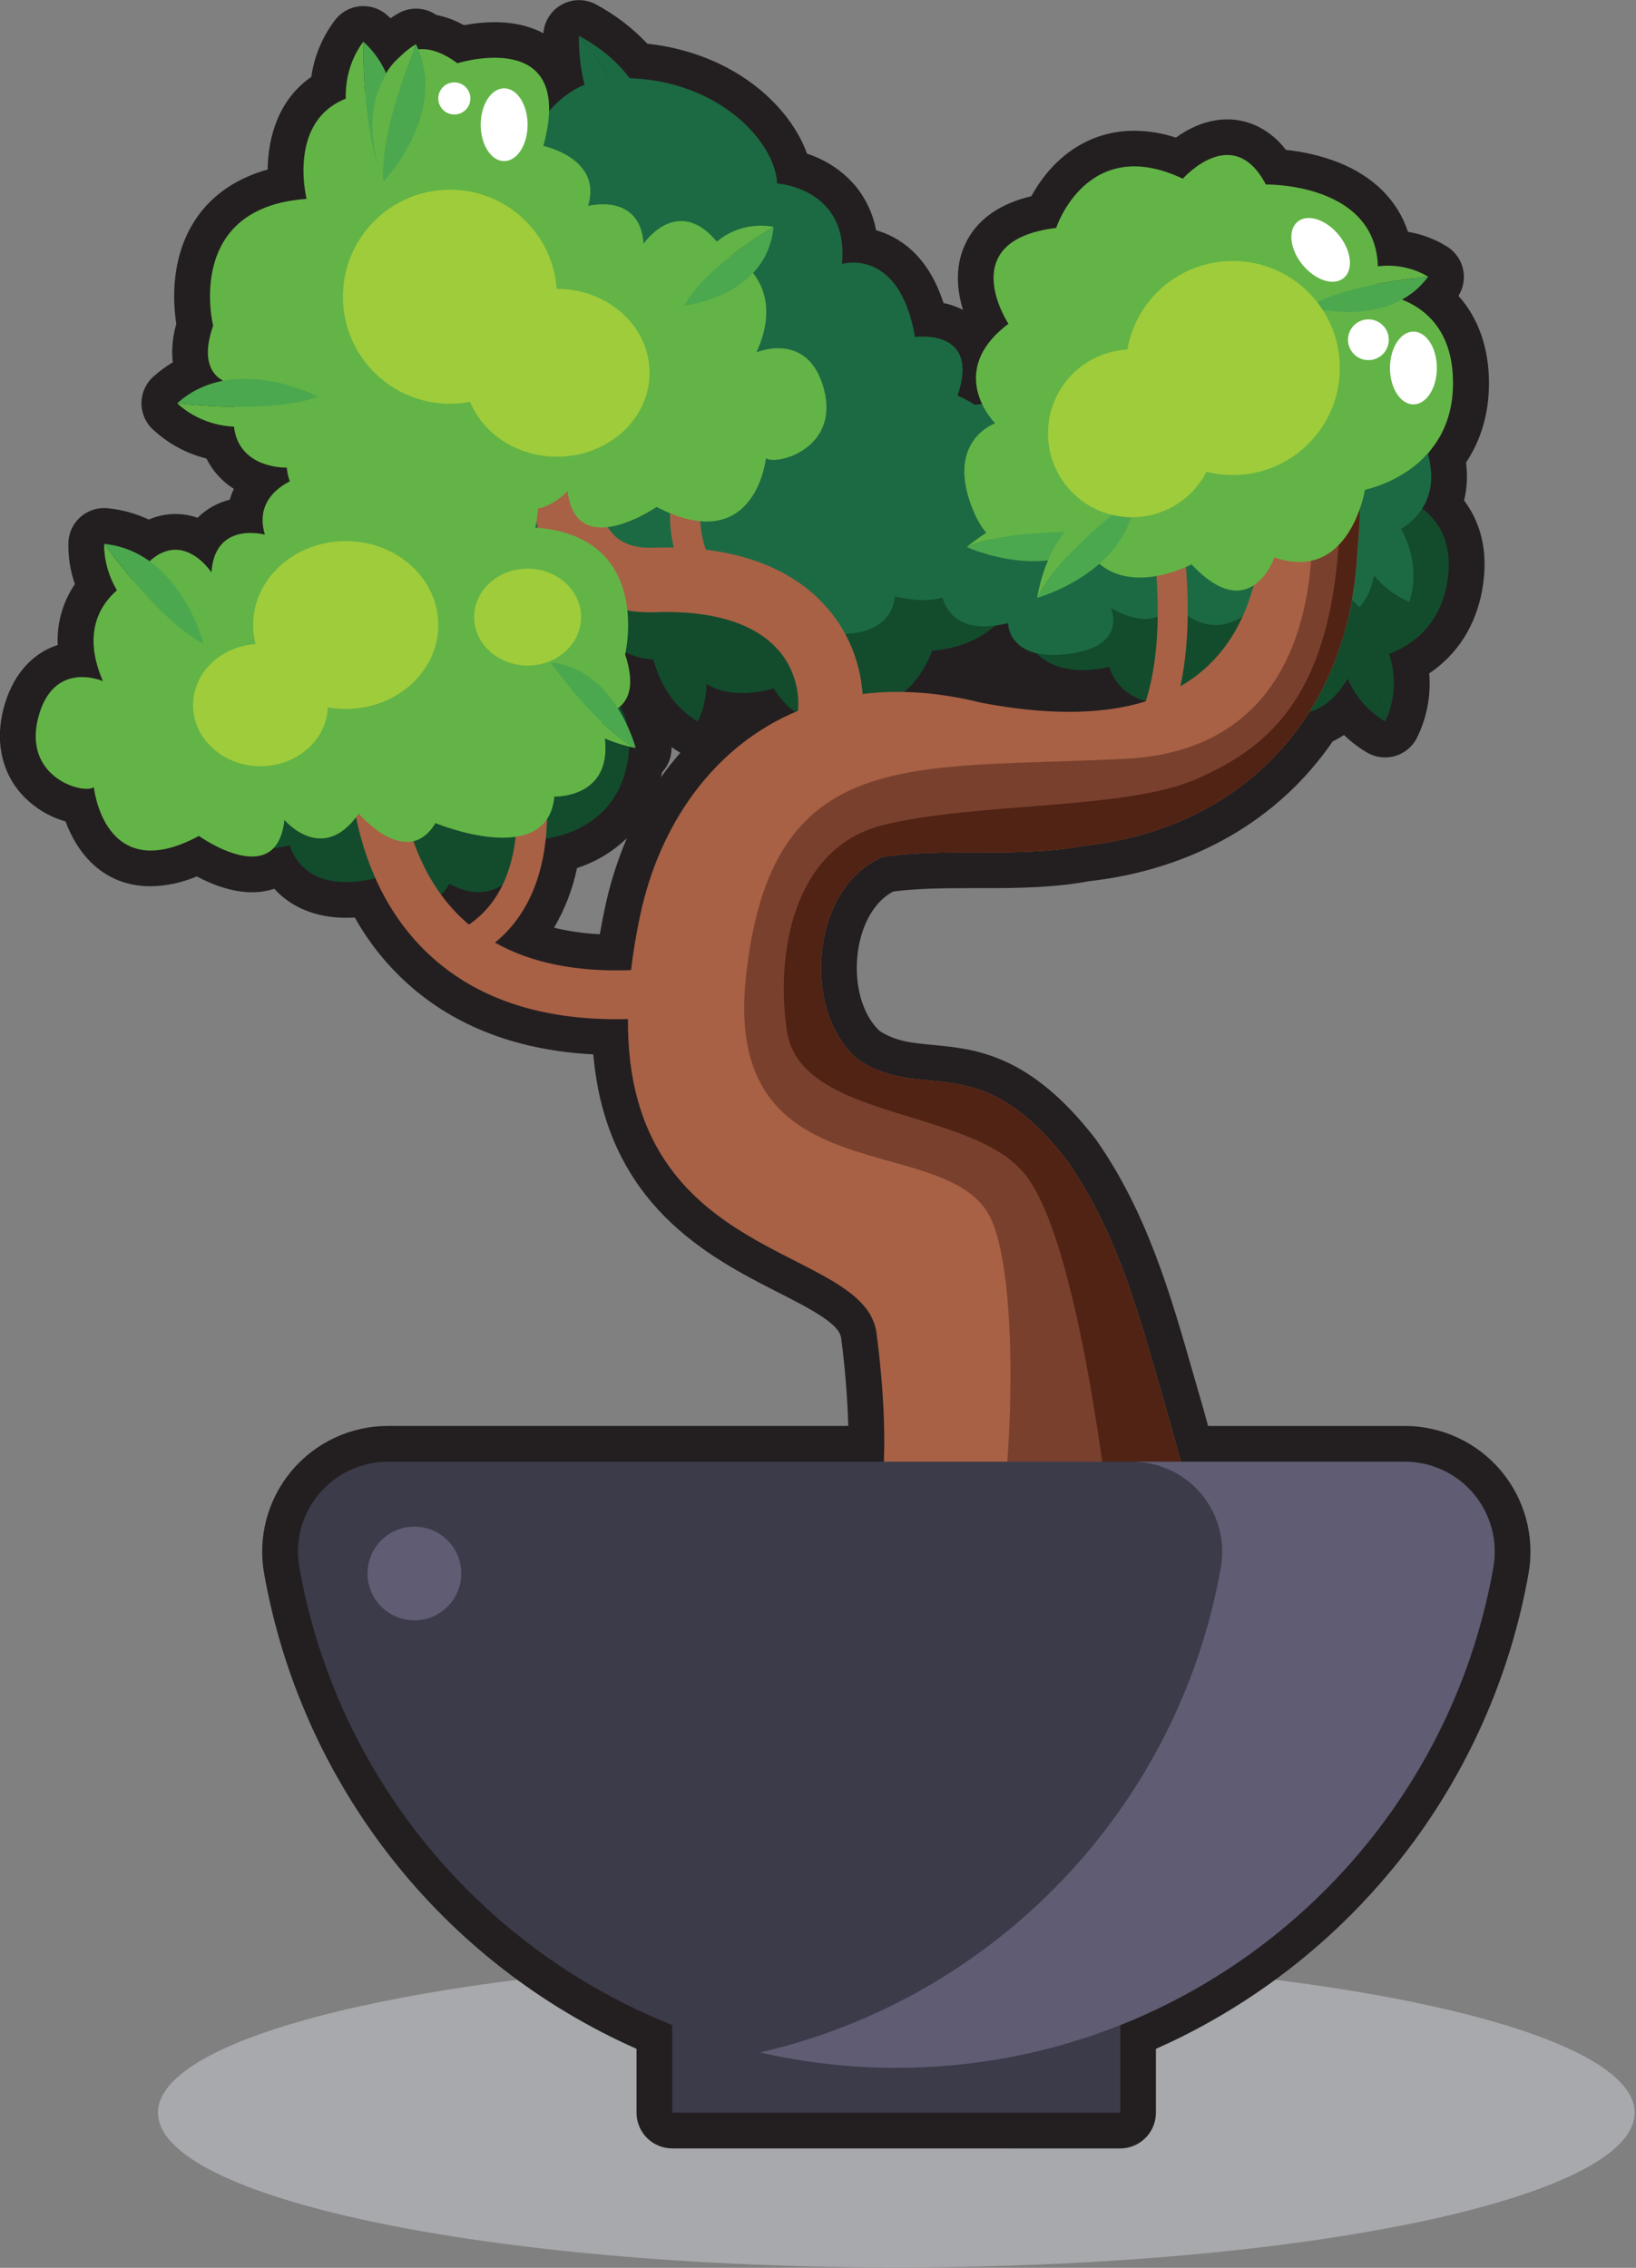 <svg width="686" height="951" viewBox="0 0 686 951" fill="none" xmlns="http://www.w3.org/2000/svg">
<rect x="0" y="0" width="686" height="951" fill="#808080" stroke="none"/>
<g clip-path="url(#clip0_4890_608)">
<path d="M375.84 950.84C546.822 950.84 685.43 921.778 685.43 885.93C685.43 850.081 546.822 821.02 375.84 821.02C204.858 821.02 66.25 850.081 66.25 885.93C66.25 921.778 204.858 950.84 375.84 950.84Z" fill="#A7A9AC"/>
<path d="M281.9 900.93C277.922 900.93 274.106 899.35 271.293 896.537C268.48 893.724 266.9 889.909 266.9 885.93V859.16C226.546 841.265 191.203 813.734 163.976 778.985C136.75 744.237 118.473 703.334 110.75 659.87C109.406 652.289 109.739 644.506 111.726 637.068C113.713 629.629 117.306 622.717 122.251 616.815C127.196 610.914 133.374 606.168 140.35 602.911C147.326 599.653 154.931 597.964 162.63 597.961H355.7C355.323 585.614 354.322 573.295 352.7 561.05C351.93 555.05 339.56 548.73 326.46 542.05C297.3 527.18 254.28 505.24 248.78 442.15C218.55 440.57 193.32 431.42 173.63 414.87C163.605 406.405 155.184 396.206 148.77 384.76C147.61 384.83 146.39 384.87 145.15 384.87C132.57 384.87 122.15 380.56 115 372.69C111.977 373.687 108.813 374.183 105.63 374.16C97.02 374.16 88.49 370.7 82.5 367.52C76.396 370.125 69.846 371.528 63.21 371.65C42.99 371.65 32.28 357.47 27.48 344.46C19.586 342.234 12.59 337.586 7.48 331.17C0.38 322.06 -1.79 310.11 1.38 297.53C4.89 283.61 13.12 274.05 24.2 270.47C23.766 261.406 26.297 252.447 31.41 244.95C29.387 239.173 28.468 233.067 28.7 226.95C28.978 223.166 30.681 219.627 33.464 217.048C36.248 214.469 39.905 213.04 43.7 213.05C44.22 213.05 44.7 213.05 45.26 213.13C51.2 213.749 56.996 215.351 62.41 217.87C68.884 215.043 76.189 214.779 82.85 217.13C86.574 213.419 91.243 210.798 96.35 209.55C96.793 207.99 97.361 206.469 98.05 205C93.124 201.897 89.148 197.496 86.56 192.28C77.862 190.116 69.891 185.694 63.45 179.46C62.064 178.006 60.985 176.289 60.276 174.409C59.566 172.53 59.242 170.528 59.321 168.521C59.4 166.513 59.882 164.543 60.737 162.725C61.592 160.908 62.804 159.281 64.3 157.94C66.815 155.689 69.537 153.68 72.43 151.94C71.878 146.524 72.388 141.052 73.93 135.83C72.51 126.83 71.18 106.83 83.18 90.311C88.18 83.41 97.05 75.311 112.23 71.091C112.4 57.66 116.65 41.87 130.55 32.23C131.8 23.304 135.399 14.869 140.98 7.79C142.285 6.263 143.883 5.013 145.679 4.114C147.476 3.216 149.435 2.687 151.44 2.56H152.38C156.113 2.563 159.71 3.957 162.47 6.47C162.91 6.86 163.33 7.26 163.75 7.66C164.947 6.806 166.196 6.028 167.49 5.33C169.907 4.066 172.622 3.485 175.344 3.649C178.066 3.813 180.693 4.716 182.94 6.26C187.005 7.075 190.917 8.527 194.53 10.56C198.776 9.749 203.087 9.327 207.41 9.3C216.25 9.3 222.91 11.3 227.84 13.931C228.029 11.424 228.845 9.006 230.213 6.898C231.581 4.789 233.456 3.058 235.667 1.864C237.878 0.669 240.354 0.049 242.867 0.061C245.38 0.072 247.85 0.715 250.05 1.93C258.018 6.211 265.242 11.753 271.44 18.34C289.01 20.201 305.44 26.78 318.21 37.21C327.83 45.06 334.9 54.711 338.41 64.451C346.121 66.93 353.013 71.457 358.35 77.55C362.943 82.998 366.044 89.545 367.35 96.55C376.63 99.18 389.03 106.61 395.62 127.06C398.462 127.655 401.213 128.623 403.8 129.94C401.38 122.13 400.22 112.15 404.64 102.56C409.35 92.341 418.69 85.56 432.47 82.27C439.36 69.53 453.33 54.831 475.68 54.831C481.584 54.88 487.444 55.848 493.05 57.7C498.4 53.861 505.92 50.06 514.67 50.06C520.53 50.06 530.67 51.91 539.28 62.88C546.768 63.62 554.121 65.369 561.14 68.081C576.01 73.99 586.05 84.081 590.4 97.221C596.462 98.214 602.252 100.459 607.4 103.81C610.559 106.01 612.752 109.34 613.525 113.111C614.297 116.882 613.59 120.806 611.55 124.07C619.88 133.3 624.39 145.96 624.35 160.87C624.3 173.38 621.07 184.48 614.72 193.96C615.443 199.271 615.172 204.669 613.92 209.88C619.85 217.74 624.66 229.82 621.51 247.38C618.83 262.38 611.09 274.45 599.3 282.38C600.102 291.927 598.206 301.508 593.83 310.03C592.84 311.777 591.508 313.308 589.916 314.531C588.323 315.754 586.5 316.644 584.557 317.15C582.613 317.655 580.588 317.765 578.601 317.473C576.614 317.181 574.706 316.494 572.99 315.45C569.588 313.393 566.422 310.969 563.55 308.22C562.044 309.219 560.467 310.105 558.83 310.87C536.24 343.87 500.22 364.58 456.83 369.51C442.18 372.22 427.44 372.44 412.37 372.44H406.77C395.16 372.44 384.64 372.55 374.49 373.86C366.99 377.86 361.56 386.86 359.81 398.49C357.81 412.1 361.42 425.59 368.95 432.4C375.77 436.72 382.21 437.33 391.01 438.17C409.16 439.89 431.74 442.03 459.2 477.38L459.64 477.98C480.96 508.41 490.79 542.721 500.29 575.901C501.72 580.901 503.15 585.901 504.62 590.901L504.71 591.211C505.32 593.451 505.93 595.69 506.56 597.97H589.11C596.804 597.981 604.402 599.676 611.371 602.936C618.341 606.196 624.512 610.942 629.451 616.841C634.39 622.74 637.978 629.649 639.963 637.083C641.948 644.516 642.281 652.294 640.94 659.87C633.729 700.458 617.309 738.851 592.94 772.1C591.8 773.65 590.65 775.19 589.47 776.72C585.98 781.27 582.29 785.72 578.47 790.09C575.95 792.98 573.33 795.84 570.7 798.6C568.07 801.36 565.21 804.24 562.34 807C548.042 820.73 532.281 832.849 515.34 843.141C513.813 844.074 512.27 844.99 510.71 845.891C506.04 848.601 501.36 851.141 496.78 853.451C492.85 855.451 488.78 857.35 484.69 859.17V885.94C484.69 889.919 483.11 893.734 480.297 896.547C477.484 899.36 473.668 900.94 469.69 900.94L281.9 900.93ZM232.32 389.03C238.619 390.549 245.048 391.463 251.52 391.76C252.15 388.14 252.85 384.45 253.64 380.76C255.749 370.71 258.844 360.893 262.88 351.45C256.959 357.18 249.802 361.474 241.96 364C240.134 372.814 236.878 381.269 232.32 389.03ZM277.63 323.87C277.48 324.57 277.33 325.25 277.16 325.93C279.688 322.372 282.395 318.945 285.27 315.66L284.82 315.4C283.72 314.73 282.64 314.03 281.6 313.29C281.707 317.2 280.282 320.996 277.63 323.87Z" fill="#231F20"/>
<path d="M390.92 272.8C390.92 272.8 379.63 305.36 354.37 291.34C354.37 291.34 341.49 314.74 324.37 288.67C324.37 288.67 295.37 298.21 287.37 275.23C287.37 275.23 256.46 284.3 249.95 256.36C243.6 229.13 263.1 226.01 263.1 226.01C263.1 226.01 248.1 204.56 274.1 191.28C274.1 191.28 259.5 158.01 297.16 160.01C297.16 160.01 314.16 128.13 345.45 150.33C345.45 150.33 366.91 133.08 374.72 157.58C374.72 157.58 422.02 164.9 406.96 203.39C406.96 203.39 434.66 208.94 429.05 240.31C423.36 272.23 390.92 272.8 390.92 272.8Z" fill="#124C2D"/>
<path d="M568.63 277.179C568.63 277.179 557.35 309.729 532.08 295.719C532.08 295.719 519.2 319.119 502.08 293.039C502.08 293.039 473.08 302.579 465.08 279.609C465.08 279.609 434.17 288.669 427.66 260.729C421.31 233.499 440.81 230.389 440.81 230.389C440.81 230.389 425.81 208.929 451.81 195.649C451.81 195.649 437.21 162.389 474.87 164.389C474.87 164.389 491.87 132.509 523.16 154.699C523.16 154.699 544.62 137.459 552.43 161.959C552.43 161.959 599.73 169.279 584.67 207.759C584.67 207.759 612.37 213.309 606.76 244.679C601.04 276.609 568.63 277.179 568.63 277.179Z" fill="#124C2D"/>
<path d="M210.07 98.549C210.07 98.549 216.62 34.219 257.86 32.779C299.1 31.34 324.99 58.539 325.86 76.939C325.86 76.939 356.1 78.82 353.06 110.67C353.06 110.67 377.16 103.42 383.67 141.32C383.67 141.32 411.28 137.32 401.53 165.9C401.53 165.9 432.79 178.65 411.69 195.19C411.69 195.19 436.28 207.08 408.89 228.76C408.89 228.76 410.89 258.85 375.17 250.03C375.17 250.03 375.29 269.25 345.17 265.33C315.05 261.41 324.28 242.44 324.28 242.44C324.28 242.44 301.59 256.96 293.78 239.08C293.78 239.08 276.94 262.43 254.67 243.78C254.67 243.78 187.44 273.78 192.85 208.84C192.85 208.84 157.07 200.84 166.57 166.07C166.57 166.07 145.28 135.07 169.87 116.28C194.46 97.49 210.07 98.549 210.07 98.549Z" fill="#1C6A43"/>
<path d="M562.05 133.509C562.05 133.509 556.53 79.239 521.74 78.019C486.95 76.799 465.11 99.749 464.35 115.279C464.35 115.279 438.83 116.869 441.35 143.729C441.35 143.729 421.02 137.619 415.53 169.589C415.53 169.589 392.24 166.219 400.46 190.329C400.46 190.329 374.09 201.079 391.89 215.039C391.89 215.039 371.14 225.039 394.25 243.349C394.25 243.349 392.59 268.749 422.7 261.299C422.7 261.299 422.59 277.519 448.04 274.209C473.49 270.899 465.72 254.869 465.72 254.869C465.72 254.869 484.85 267.119 491.45 252.029C491.45 252.029 505.65 271.739 524.45 256.029C524.45 256.029 581.17 281.299 576.6 226.549C576.6 226.549 606.79 219.849 598.77 190.469C598.77 190.469 616.77 164.269 595.99 148.469C575.21 132.669 562.05 133.509 562.05 133.509Z" fill="#1C6A43"/>
<path d="M561.01 246.75C597.08 273.75 580.77 302.56 580.77 302.56C580.77 302.56 574.08 263.96 561.01 246.75Z" fill="#124C2D"/>
<path d="M580.77 302.56C553.38 285.92 561.01 246.75 561.01 246.75C574.08 263.96 580.77 302.56 580.77 302.56Z" fill="#124C2D"/>
<path d="M272.8 246.75C308.87 273.75 292.57 302.56 292.57 302.56C292.57 302.56 285.88 263.96 272.8 246.75Z" fill="#124C2D"/>
<path d="M292.57 302.56C265.18 285.92 272.8 246.75 272.8 246.75C285.88 263.96 292.57 302.56 292.57 302.56Z" fill="#124C2D"/>
<path d="M563.63 199.869C603.07 221.699 590.88 252.439 590.88 252.439C590.88 252.439 578.95 215.069 563.63 199.869Z" fill="#1C6A43"/>
<path d="M590.89 252.389C561.47 239.669 563.63 199.869 563.63 199.869C578.95 215.069 590.89 252.389 590.89 252.389Z" fill="#1C6A43"/>
<path d="M242.79 15C282.24 36.82 270.05 67.56 270.05 67.56C270.05 67.56 258.11 30.25 242.79 15Z" fill="#1C6A43"/>
<path d="M270.05 67.56C240.63 54.87 242.79 15 242.79 15C258.11 30.25 270.05 67.56 270.05 67.56Z" fill="#1C6A43"/>
<path d="M224.99 352.06C224.99 352.06 213.71 384.62 188.44 370.6C188.44 370.6 175.56 394 158.44 367.93C158.44 367.93 129.44 377.47 121.44 354.49C121.44 354.49 90.53 363.56 84.02 335.62C77.67 308.39 97.17 305.27 97.17 305.27C97.17 305.27 82.17 283.82 108.17 270.54C108.17 270.54 93.57 237.27 131.23 239.27C131.23 239.27 148.23 207.39 179.52 229.59C179.52 229.59 200.98 212.34 208.79 236.84C208.79 236.84 256.09 244.17 241.03 282.65C241.03 282.65 268.73 288.2 263.12 319.57C257.43 351.5 224.99 352.06 224.99 352.06Z" fill="#124C2D"/>
<path d="M530.78 209.03C530.456 215.726 529.789 222.402 528.78 229.03C525.3 258.98 512.78 277.48 494.97 287.78C501.78 255.9 495.2 220.52 494.76 218.19L482.43 220.56C482.54 221.15 490.35 263.24 480.43 294.1C460.55 300.3 436.43 299.48 411.36 294.66C393.22 290.15 376.63 289.17 361.68 291.03C360.953 279.983 357.256 269.339 350.98 260.22C342.56 248.07 326.41 234.22 295.98 230.52C290.09 214.03 296.79 197.09 296.87 196.88L291.06 194.5L296.87 196.9L285.26 192.1C284.87 193.1 277.84 210.5 282.54 229.59C279.76 229.54 276.9 229.59 273.92 229.66C266.86 229.9 261.61 228.3 257.84 224.76C251.84 219.13 250.31 209.15 250.21 205.76V205.87L223.11 206.18C223.11 208.55 223.82 229.74 239.02 244.25C248.09 252.91 260.47 257.25 274.84 256.73C300.9 255.83 319.54 262.37 328.75 275.65C333.24 282.226 335.305 290.159 334.59 298.09C299.01 312.8 276.41 346.17 268.44 383.81C266.71 391.96 265.44 399.61 264.61 406.81C241.72 407.66 222.61 403.81 207.55 395.27C221.23 384.17 228.71 366.68 229.36 343.84C229.626 330.136 227.881 316.467 224.18 303.27L212.18 306.93C212.37 307.56 229.46 365.45 196.63 387.72C163.79 360.12 166.95 310.59 166.99 310.09L156.82 309.34L146.56 308.56C146.37 311.01 142.46 368.95 183.44 403.4C202.44 419.4 227.57 427.4 258.49 427.4C260.08 427.4 261.69 427.4 263.31 427.33C262.55 530.87 362.73 521.45 367.56 559.15C375.78 623.43 367.16 649.96 354.56 691.75H518.56C508.72 658.67 499.26 628.46 490.22 595.13C479.22 557.75 470.3 519.35 447.34 486.58C409.9 438.38 387.34 462.77 359.88 444.4C335.59 424.05 339.99 372 370.18 359.3C397.77 355.3 426.83 359.9 454.6 354.66C521.85 347.25 565.49 299.42 569.09 232.17C569.86 224.17 570.21 216.17 570.45 208.17L530.78 209.03Z" fill="#A86145"/>
<path d="M549.73 208.61C552.18 241.87 548.63 314.24 471.9 318.19C381.82 322.82 323.31 311.52 312.77 409.67C302.77 502.67 397.7 473.16 415.46 510.98C428.52 538.78 425.58 637.36 410 691.75H518.54C508.7 658.67 499.24 628.46 490.2 595.13C479.2 557.75 470.28 519.35 447.32 486.58C409.88 438.38 387.32 462.77 359.86 444.4C335.57 424.05 339.97 372 370.16 359.3C397.75 355.3 426.81 359.9 454.58 354.66C521.83 347.25 565.47 299.42 569.07 232.17C569.84 224.17 570.19 216.17 570.43 208.17L549.73 208.61Z" fill="#79412D"/>
<path d="M490.2 595.13C479.2 557.75 470.28 519.35 447.32 486.58C409.88 438.38 387.32 462.77 359.86 444.4C335.57 424.05 339.97 372 370.16 359.3C397.75 355.3 426.81 359.9 454.58 354.66C521.83 347.25 565.47 299.42 569.07 232.17C569.84 224.17 570.19 216.17 570.43 208.17L562.02 208.36C561.74 289.36 533.72 312.81 501.21 326.86C471.52 339.69 408.98 336.39 370.42 345.94C331.86 355.49 325.3 401.19 329.95 432.29C335.63 470.29 408.43 464.16 430.39 493.19C453.57 523.82 466.61 640.37 471.27 691.78H518.54C508.7 658.67 499.24 628.46 490.2 595.13Z" fill="#502314"/>
<path d="M195.87 176.49C195.87 176.49 187.66 145.8 163.7 164.3C163.7 164.3 115.83 148.57 129.05 199.01C129.05 199.01 105.12 204.17 111.05 224.2C111.05 224.2 90.05 218.37 88.67 240.06C88.67 240.06 73.67 216.92 56.56 242.76C56.56 242.76 29.27 253.66 43.17 285.64C43.17 285.64 22.23 276.32 15.96 301.21C9.69 326.1 34.96 333.21 39.36 330.11C39.36 330.11 43.6 372.02 83.41 350.55C83.41 350.55 116 373.89 119.27 343.83C119.27 343.83 135.34 362.97 150.42 341.17C150.42 341.17 170.62 365.01 182.6 345.17C182.6 345.17 229.6 364.68 232.45 334.04C232.45 334.04 262.66 335.2 251.34 299.46C251.34 299.46 270.51 299.55 262.13 274.46C262.13 274.46 274.05 224.86 224.45 221.24C224.46 221.3 234.89 178.56 195.87 176.49Z" fill="#63B446"/>
<path d="M158.32 38.709C158.32 38.709 166.87 8.059 191.8 26.529C191.8 26.529 241.61 10.819 227.85 61.209C227.85 61.209 252.75 66.369 246.57 86.369C246.57 86.369 268.39 80.549 269.86 102.209C269.86 102.209 285.48 79.089 303.28 104.909C303.28 104.909 331.67 115.789 317.21 147.739C317.21 147.739 339 138.439 345.52 163.299C352.04 188.159 325.72 195.299 321.17 192.169C321.17 192.169 316.76 234.029 275.33 212.589C275.33 212.589 241.42 235.899 238.02 205.869C238.02 205.869 221.3 224.989 205.61 203.209C205.61 203.209 184.61 227.029 172.12 207.209C172.12 207.209 123.24 226.699 120.25 196.089C120.25 196.089 88.82 197.249 100.59 161.549C100.59 161.549 80.65 161.639 89.37 136.549C89.37 136.549 76.96 87.009 128.57 83.399C128.57 83.479 117.72 40.779 158.32 38.709Z" fill="#63B446"/>
<path d="M572.37 205.36C572.37 205.36 566.03 244.68 534.37 233.75C534.37 233.75 524.37 262.96 499.62 236.68C499.62 236.68 468.49 253.32 454.78 228.74C454.78 228.74 421.36 245.22 408.34 214.69C395.66 184.95 417.27 177.52 417.27 177.52C417.27 177.52 395.88 156.07 422.87 135.78C422.87 135.78 399.58 100.78 442.87 95.58C442.87 95.58 455.82 55.9 495.98 74.94C495.98 74.94 516.98 51.03 530.79 77.37C530.79 77.37 586.17 76.29 576.7 123.12C576.7 123.12 609.38 123.93 609.27 160.76C609.22 198.26 572.37 205.36 572.37 205.36Z" fill="#63B446"/>
<path d="M188.68 169.311C213.467 169.311 233.56 149.217 233.56 124.431C233.56 99.644 213.467 79.551 188.68 79.551C163.893 79.551 143.8 99.644 143.8 124.431C143.8 149.217 163.893 169.311 188.68 169.311Z" fill="#9FCC3B"/>
<path d="M144.97 297.29C166.404 297.29 183.78 281.535 183.78 262.1C183.78 242.665 166.404 226.91 144.97 226.91C123.536 226.91 106.16 242.665 106.16 262.1C106.16 281.535 123.536 297.29 144.97 297.29Z" fill="#9FCC3B"/>
<path d="M233.56 191.511C254.994 191.511 272.37 175.756 272.37 156.321C272.37 136.886 254.994 121.131 233.56 121.131C212.126 121.131 194.75 136.886 194.75 156.321C194.75 175.756 212.126 191.511 233.56 191.511Z" fill="#9FCC3B"/>
<path d="M109.22 321.311C124.828 321.311 137.48 309.836 137.48 295.681C137.48 281.526 124.828 270.051 109.22 270.051C93.612 270.051 80.96 281.526 80.96 295.681C80.96 309.836 93.612 321.311 109.22 321.311Z" fill="#9FCC3B"/>
<path d="M221.24 279.101C233.617 279.101 243.65 270.003 243.65 258.781C243.65 247.559 233.617 238.461 221.24 238.461C208.863 238.461 198.83 247.559 198.83 258.781C198.83 270.003 208.863 279.101 221.24 279.101Z" fill="#9FCC3B"/>
<path d="M548.75 128.72C575.16 99.57 598.83 116.06 598.83 116.06C598.83 116.06 564.76 118.75 548.75 128.72Z" fill="#63B446"/>
<path d="M598.83 116.061C582.16 138.511 548.75 128.721 548.75 128.721C564.76 118.751 598.83 116.061 598.83 116.061Z" fill="#4CA84E"/>
<path d="M405.4 229.369C440.22 200.749 464.3 223.369 464.3 223.369C464.3 223.369 425.22 220.749 405.4 229.369Z" fill="#63B446"/>
<path d="M464.3 223.411C441.64 246.071 405.4 229.411 405.4 229.411C425.22 220.751 464.3 223.411 464.3 223.411Z" fill="#4CA84E"/>
<path d="M434.85 250.72C443.02 206.39 476.04 208.19 476.04 208.19C476.04 208.19 444.45 231.36 434.85 250.72Z" fill="#63B446"/>
<path d="M476.04 208.189C473.32 240.119 434.85 250.719 434.85 250.719C444.45 231.359 476.04 208.189 476.04 208.189Z" fill="#4CA84E"/>
<path d="M161.11 76.05C130.88 42.611 152.38 17.48 152.38 17.48C152.38 17.48 151.57 56.651 161.11 76.05Z" fill="#63B446"/>
<path d="M152.38 17.48C176.08 39.05 161.11 76.05 161.11 76.05C151.57 56.651 152.38 17.48 152.38 17.48Z" fill="#4CA84E"/>
<path d="M160.76 76.149C145.13 33.869 174.44 18.539 174.44 18.539C174.44 18.539 159.12 54.599 160.76 76.149Z" fill="#63B446"/>
<path d="M174.44 18.539C188.44 47.379 160.76 76.149 160.76 76.149C159.12 54.599 174.44 18.539 174.44 18.539Z" fill="#4CA84E"/>
<path d="M266.56 313.68C228.72 305.95 230.81 277.68 230.81 277.68C230.81 277.68 250.13 305.14 266.56 313.68Z" fill="#63B446"/>
<path d="M230.81 277.699C258.12 280.549 266.56 313.699 266.56 313.699C250.13 305.139 230.81 277.699 230.81 277.699Z" fill="#4CA84E"/>
<path d="M85.44 270.061C41.27 261.061 43.7 228.061 43.7 228.061C43.7 228.061 66.26 260.091 85.44 270.061Z" fill="#63B446"/>
<path d="M43.7 228.061C75.58 231.391 85.44 270.061 85.44 270.061C66.26 260.091 43.7 228.061 43.7 228.061Z" fill="#4CA84E"/>
<path d="M133.45 166.369C97.11 193.039 74.31 169.099 74.31 169.099C74.31 169.099 113.19 173.869 133.45 166.369Z" fill="#63B446"/>
<path d="M74.31 169.1C98.17 147.71 133.45 166.37 133.45 166.37C113.19 173.87 74.31 169.1 74.31 169.1Z" fill="#4CA84E"/>
<path d="M286.84 128.15C294.84 87.96 324.37 95.15 324.37 95.15C324.37 95.15 295.73 111.61 286.84 128.15Z" fill="#63B446"/>
<path d="M324.37 95.189C321.45 124.669 286.84 128.189 286.84 128.189C295.73 111.609 324.37 95.189 324.37 95.189Z" fill="#4CA84E"/>
<path d="M516.93 199.199C541.717 199.199 561.81 179.106 561.81 154.319C561.81 129.533 541.717 109.439 516.93 109.439C492.144 109.439 472.05 129.533 472.05 154.319C472.05 179.106 492.144 199.199 516.93 199.199Z" fill="#9FCC3B"/>
<path d="M474.63 216.909C494.065 216.909 509.82 201.154 509.82 181.719C509.82 162.284 494.065 146.529 474.63 146.529C455.195 146.529 439.44 162.284 439.44 181.719C439.44 201.154 455.195 216.909 474.63 216.909Z" fill="#9FCC3B"/>
<path d="M469.78 839.381H281.9V885.931H469.78V839.381Z" fill="#3B3B49"/>
<path d="M162.63 612.961C157.122 612.965 151.683 614.176 146.693 616.508C141.703 618.84 137.285 622.237 133.749 626.459C130.213 630.681 127.644 635.627 126.225 640.949C124.805 646.27 124.568 651.838 125.53 657.261C146.53 776.521 250.59 867.131 375.85 867.131C501.11 867.131 605.21 776.521 626.18 657.261C627.142 651.838 626.905 646.27 625.485 640.949C624.066 635.627 621.497 630.681 617.961 626.459C614.425 622.237 610.007 618.84 605.017 616.508C600.027 614.176 594.588 612.965 589.08 612.961H162.63Z" fill="#3B3B49"/>
<path d="M589.07 612.961H474.81C480.318 612.965 485.757 614.176 490.747 616.508C495.737 618.84 500.155 622.237 503.691 626.459C507.227 630.681 509.795 635.627 511.215 640.949C512.635 646.27 512.872 651.838 511.91 657.261C494.23 757.811 417.45 838.001 318.71 860.681C337.449 864.979 356.614 867.142 375.84 867.131C501.11 867.131 605.2 776.521 626.17 657.261C627.132 651.838 626.895 646.27 625.475 640.949C624.055 635.627 621.487 630.681 617.951 626.459C614.415 622.237 609.997 618.84 605.007 616.508C600.017 614.176 594.578 612.965 589.07 612.961Z" fill="#605C74"/>
<path d="M173.77 679.48C184.623 679.48 193.42 670.682 193.42 659.83C193.42 648.977 184.623 640.18 173.77 640.18C162.918 640.18 154.12 648.977 154.12 659.83C154.12 670.682 162.918 679.48 173.77 679.48Z" fill="#605C74"/>
<path d="M573.79 151.02C578.512 151.02 582.34 147.192 582.34 142.47C582.34 137.748 578.512 133.92 573.79 133.92C569.068 133.92 565.24 137.748 565.24 142.47C565.24 147.192 569.068 151.02 573.79 151.02Z" fill="white"/>
<path d="M190.51 48.011C194.227 48.011 197.24 44.998 197.24 41.281C197.24 37.564 194.227 34.551 190.51 34.551C186.793 34.551 183.78 37.564 183.78 41.281C183.78 44.998 186.793 48.011 190.51 48.011Z" fill="white"/>
<path d="M592.67 169.581C598.099 169.581 602.5 162.748 602.5 154.321C602.5 145.893 598.099 139.061 592.67 139.061C587.241 139.061 582.84 145.893 582.84 154.321C582.84 162.748 587.241 169.581 592.67 169.581Z" fill="white"/>
<path d="M563.392 116.624C567.604 113.199 566.708 105.122 561.39 98.583C556.073 92.045 548.348 89.521 544.136 92.946C539.924 96.372 540.82 104.449 546.138 110.988C551.455 117.526 559.18 120.05 563.392 116.624Z" fill="white"/>
<path d="M211.4 67.559C216.829 67.559 221.23 60.727 221.23 52.299C221.23 43.871 216.829 37.039 211.4 37.039C205.971 37.039 201.57 43.871 201.57 52.299C201.57 60.727 205.971 67.559 211.4 67.559Z" fill="white"/>
</g>
<defs>
<clipPath id="clip0_4890_608">
<rect width="685.44" height="950.84" fill="white"/>
</clipPath>
</defs>
</svg>
